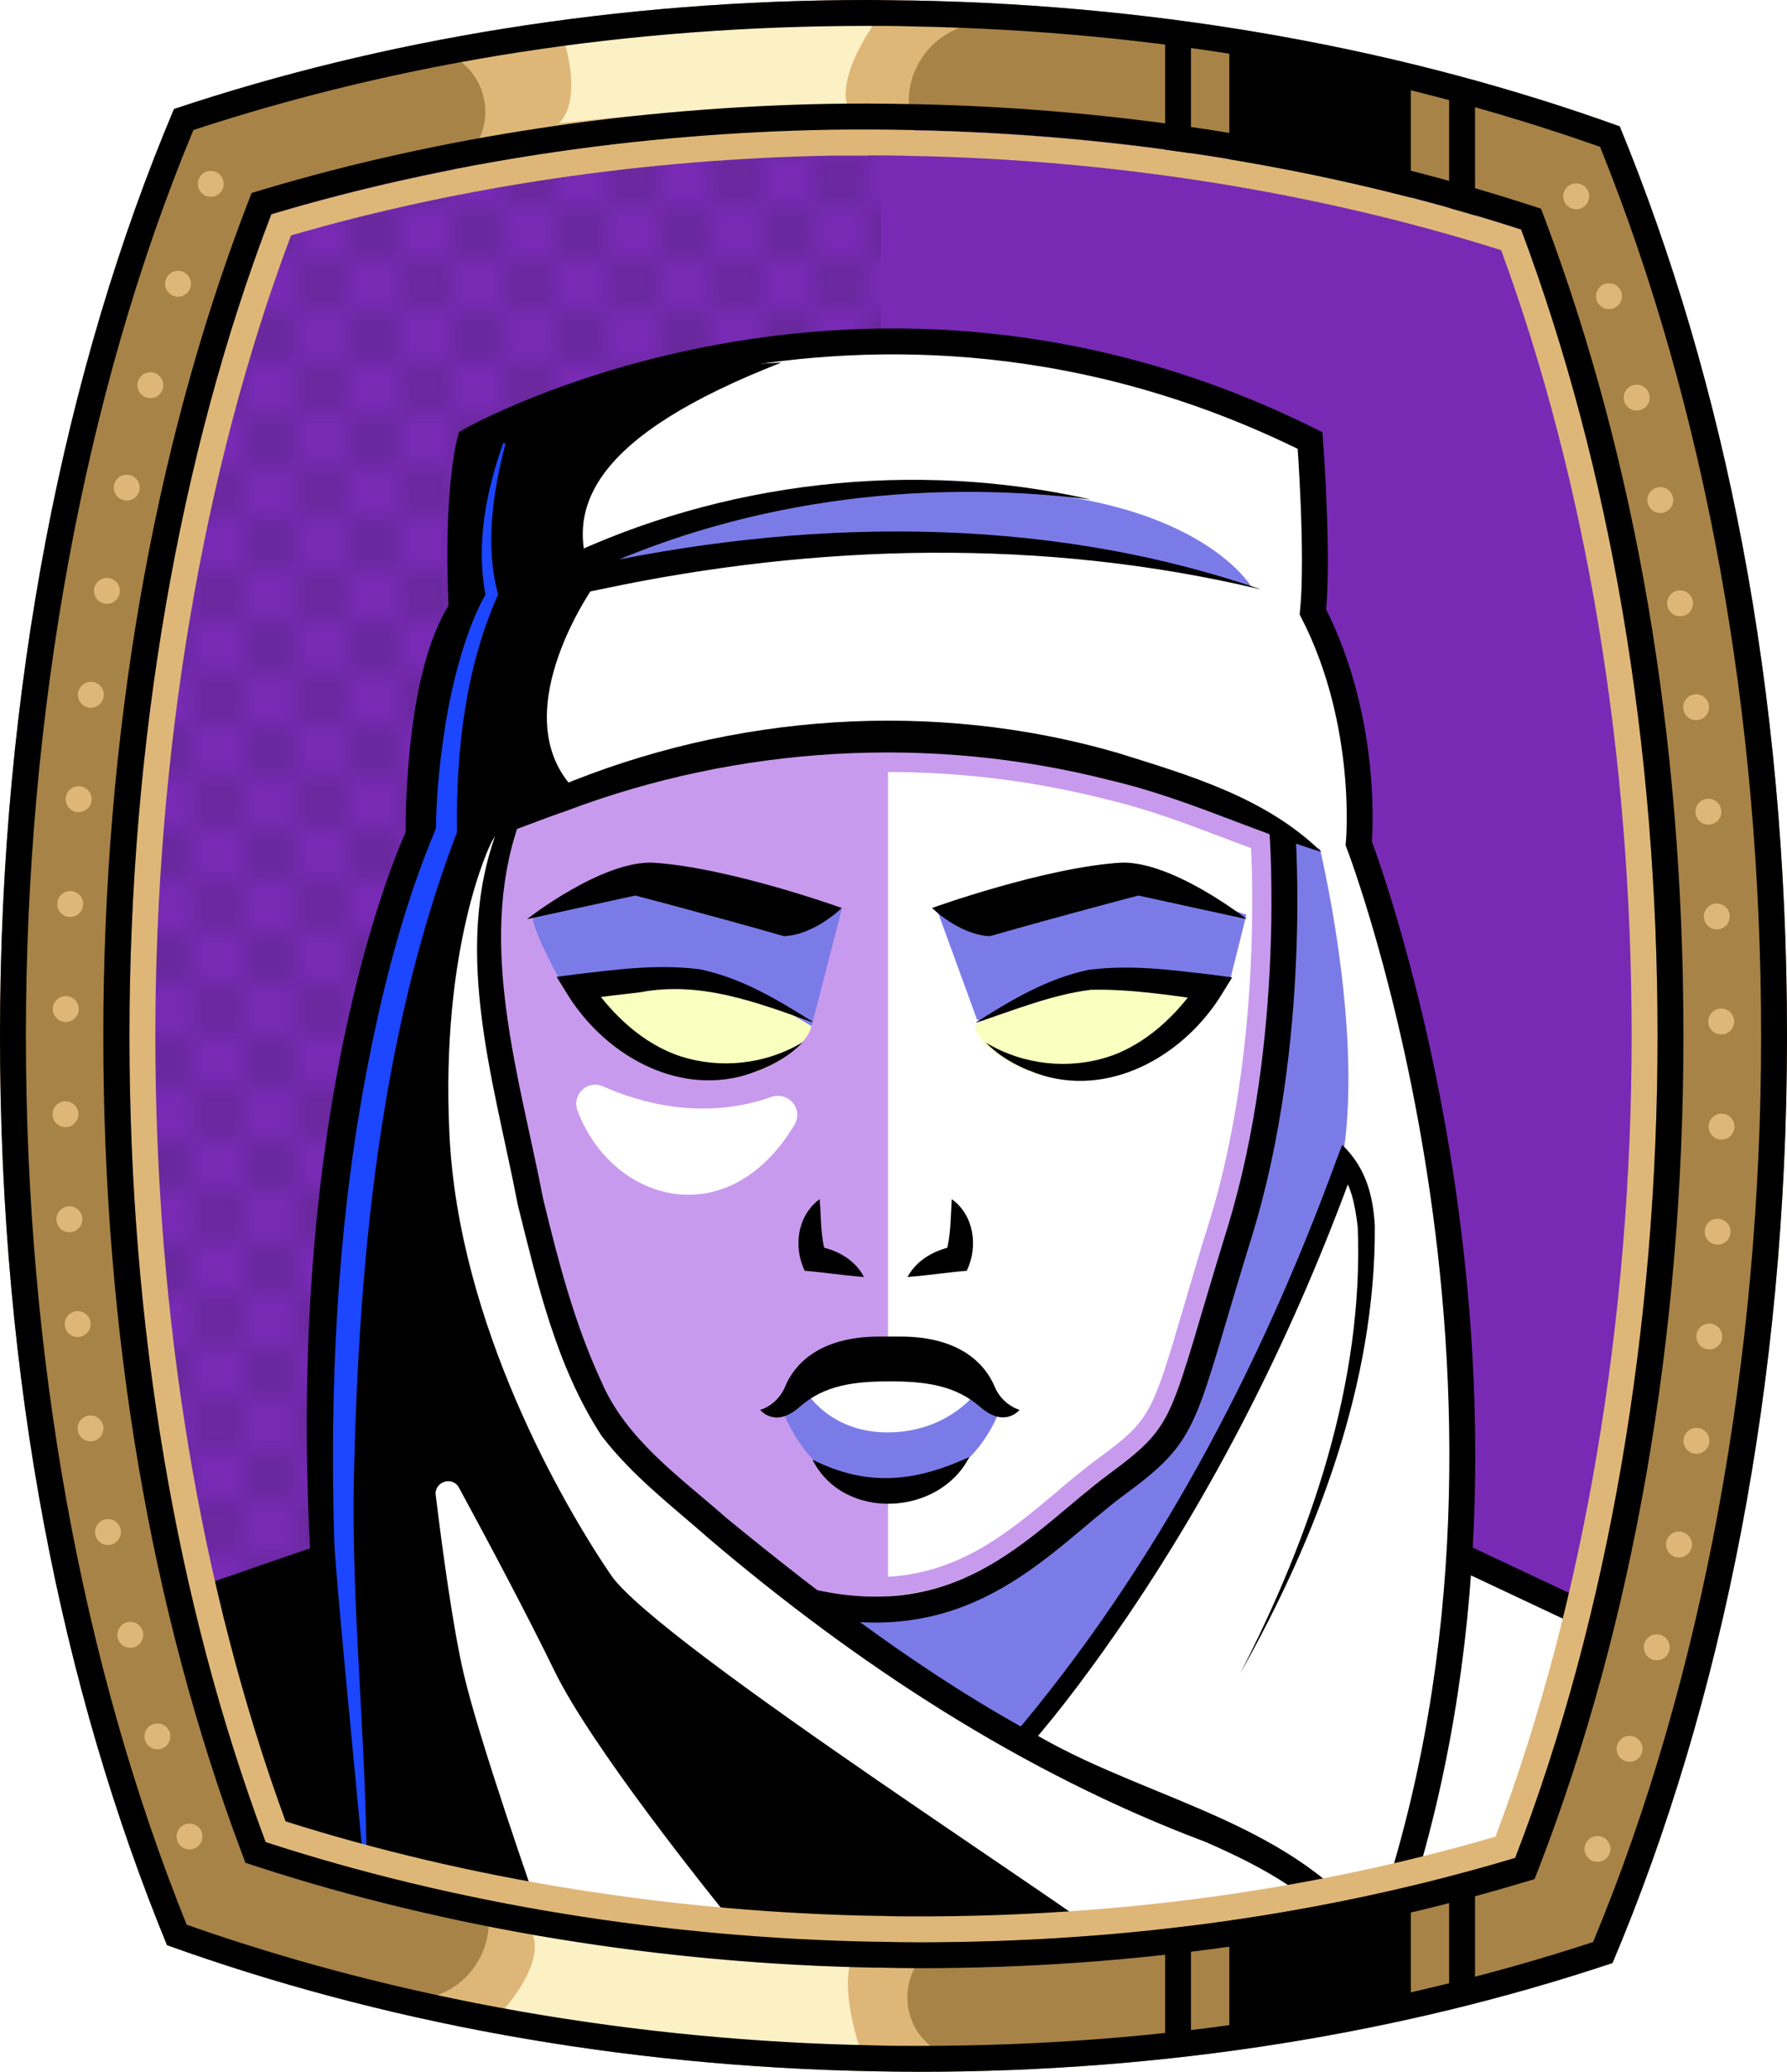 <?xml version="1.0" encoding="UTF-8"?><svg id="Capa_2" xmlns="http://www.w3.org/2000/svg" xmlns:xlink="http://www.w3.org/1999/xlink" viewBox="0 0 69.02 80"><defs><style>.cls-1{fill:#c89aed;}.cls-2{fill:#fff;}.cls-3{fill:#f8ffbf;}.cls-4{fill:#7b7be8;}.cls-5{fill:#a88347;}.cls-6{fill:#782ab5;}.cls-7{stroke:#000;stroke-miterlimit:10;}.cls-7,.cls-8,.cls-9,.cls-10{fill:none;}.cls-11{fill:#1c46ff;}.cls-8{stroke:#deb778;stroke-dasharray:0 0 0 4.06;stroke-linecap:round;stroke-linejoin:round;}.cls-12{fill:#deb778;}.cls-13{fill:url(#USGS_19_Inundación_de_tierra_2);}.cls-10{stroke:#1d1d1b;stroke-dasharray:0 0 2 2;stroke-width:.3px;}.cls-14{fill:#fcf0c5;}</style><pattern id="USGS_19_Inundación_de_tierra_2" x="0" y="0" width="72" height="72" patternTransform="translate(-164.48 -16423) rotate(-90)" patternUnits="userSpaceOnUse" viewBox="0 0 72 72"><g><rect class="cls-9" width="72" height="72"/><g><line class="cls-10" x1="71" y1="71" x2="144.44" y2="71"/><line class="cls-10" x1="71" y1="67" x2="144.44" y2="67"/><line class="cls-10" x1="71" y1="63" x2="144.44" y2="63"/><line class="cls-10" x1="71" y1="59" x2="144.44" y2="59"/><line class="cls-10" x1="71" y1="55" x2="144.44" y2="55"/><line class="cls-10" x1="71" y1="51" x2="144.44" y2="51"/><line class="cls-10" x1="71" y1="47" x2="144.44" y2="47"/><line class="cls-10" x1="71" y1="43" x2="144.44" y2="43"/><line class="cls-10" x1="71" y1="39" x2="144.44" y2="39"/><line class="cls-10" x1="71" y1="35" x2="144.44" y2="35"/><line class="cls-10" x1="71" y1="31" x2="144.44" y2="31"/><line class="cls-10" x1="71" y1="27" x2="144.44" y2="27"/><line class="cls-10" x1="71" y1="23" x2="144.44" y2="23"/><line class="cls-10" x1="71" y1="19" x2="144.44" y2="19"/><line class="cls-10" x1="71" y1="15" x2="144.44" y2="15"/><line class="cls-10" x1="71" y1="11" x2="144.44" y2="11"/><line class="cls-10" x1="71" y1="7" x2="144.44" y2="7"/><line class="cls-10" x1="71" y1="3" x2="144.44" y2="3"/></g><g><line class="cls-10" x1="-1" y1="71" x2="72.44" y2="71"/><line class="cls-10" x1="-1" y1="67" x2="72.44" y2="67"/><line class="cls-10" x1="-1" y1="63" x2="72.44" y2="63"/><line class="cls-10" x1="-1" y1="59" x2="72.44" y2="59"/><line class="cls-10" x1="-1" y1="55" x2="72.44" y2="55"/><line class="cls-10" x1="-1" y1="51" x2="72.44" y2="51"/><line class="cls-10" x1="-1" y1="47" x2="72.44" y2="47"/><line class="cls-10" x1="-1" y1="43" x2="72.44" y2="43"/><line class="cls-10" x1="-1" y1="39" x2="72.44" y2="39"/><line class="cls-10" x1="-1" y1="35" x2="72.44" y2="35"/><line class="cls-10" x1="-1" y1="31" x2="72.44" y2="31"/><line class="cls-10" x1="-1" y1="27" x2="72.44" y2="27"/><line class="cls-10" x1="-1" y1="23" x2="72.44" y2="23"/><line class="cls-10" x1="-1" y1="19" x2="72.44" y2="19"/><line class="cls-10" x1="-1" y1="15" x2="72.44" y2="15"/><line class="cls-10" x1="-1" y1="11" x2="72.44" y2="11"/><line class="cls-10" x1="-1" y1="7" x2="72.44" y2="7"/><line class="cls-10" x1="-1" y1="3" x2="72.44" y2="3"/><line class="cls-10" x1="1.04" y1="69" x2="74.48" y2="69"/><line class="cls-10" x1="1.04" y1="65" x2="74.48" y2="65"/><line class="cls-10" x1="1.04" y1="61" x2="74.48" y2="61"/><line class="cls-10" x1="1.04" y1="57" x2="74.48" y2="57"/><line class="cls-10" x1="1.04" y1="53" x2="74.48" y2="53"/><line class="cls-10" x1="1.04" y1="49" x2="74.48" y2="49"/><line class="cls-10" x1="1.04" y1="45" x2="74.48" y2="45"/><line class="cls-10" x1="1.04" y1="41" x2="74.48" y2="41"/><line class="cls-10" x1="1.04" y1="37" x2="74.48" y2="37"/><line class="cls-10" x1="1.04" y1="33" x2="74.48" y2="33"/><line class="cls-10" x1="1.04" y1="29" x2="74.48" y2="29"/><line class="cls-10" x1="1.04" y1="25" x2="74.48" y2="25"/><line class="cls-10" x1="1.04" y1="21" x2="74.48" y2="21"/><line class="cls-10" x1="1.04" y1="17" x2="74.48" y2="17"/><line class="cls-10" x1="1.04" y1="13" x2="74.48" y2="13"/><line class="cls-10" x1="1.04" y1="9" x2="74.48" y2="9"/><line class="cls-10" x1="1.04" y1="5" x2="74.48" y2="5"/><line class="cls-10" x1="1.04" y1="1" x2="74.48" y2="1"/></g><g><line class="cls-10" x1="-73" y1="71" x2=".44" y2="71"/><line class="cls-10" x1="-73" y1="67" x2=".44" y2="67"/><line class="cls-10" x1="-73" y1="63" x2=".44" y2="63"/><line class="cls-10" x1="-73" y1="59" x2=".44" y2="59"/><line class="cls-10" x1="-73" y1="55" x2=".44" y2="55"/><line class="cls-10" x1="-73" y1="51" x2=".44" y2="51"/><line class="cls-10" x1="-73" y1="47" x2=".44" y2="47"/><line class="cls-10" x1="-73" y1="43" x2=".44" y2="43"/><line class="cls-10" x1="-73" y1="39" x2=".44" y2="39"/><line class="cls-10" x1="-73" y1="35" x2=".44" y2="35"/><line class="cls-10" x1="-73" y1="31" x2=".44" y2="31"/><line class="cls-10" x1="-73" y1="27" x2=".44" y2="27"/><line class="cls-10" x1="-73" y1="23" x2=".44" y2="23"/><line class="cls-10" x1="-73" y1="19" x2=".44" y2="19"/><line class="cls-10" x1="-73" y1="15" x2=".44" y2="15"/><line class="cls-10" x1="-73" y1="11" x2=".44" y2="11"/><line class="cls-10" x1="-73" y1="7" x2=".44" y2="7"/><line class="cls-10" x1="-73" y1="3" x2=".44" y2="3"/><line class="cls-10" x1="-70.96" y1="69" x2="2.48" y2="69"/><line class="cls-10" x1="-70.96" y1="65" x2="2.48" y2="65"/><line class="cls-10" x1="-70.96" y1="61" x2="2.48" y2="61"/><line class="cls-10" x1="-70.96" y1="57" x2="2.48" y2="57"/><line class="cls-10" x1="-70.96" y1="53" x2="2.48" y2="53"/><line class="cls-10" x1="-70.96" y1="49" x2="2.48" y2="49"/><line class="cls-10" x1="-70.96" y1="45" x2="2.48" y2="45"/><line class="cls-10" x1="-70.96" y1="41" x2="2.48" y2="41"/><line class="cls-10" x1="-70.96" y1="37" x2="2.48" y2="37"/><line class="cls-10" x1="-70.96" y1="33" x2="2.48" y2="33"/><line class="cls-10" x1="-70.96" y1="29" x2="2.48" y2="29"/><line class="cls-10" x1="-70.96" y1="25" x2="2.48" y2="25"/><line class="cls-10" x1="-70.96" y1="21" x2="2.48" y2="21"/><line class="cls-10" x1="-70.96" y1="17" x2="2.48" y2="17"/><line class="cls-10" x1="-70.96" y1="13" x2="2.48" y2="13"/><line class="cls-10" x1="-70.96" y1="9" x2="2.48" y2="9"/><line class="cls-10" x1="-70.96" y1="5" x2="2.48" y2="5"/><line class="cls-10" x1="-70.96" y1="1" x2="2.48" y2="1"/></g></g></pattern></defs><g id="BG"><g><path class="cls-6" d="M64.02,40c0,11.47-1.89,22.39-5.5,31.74-7.2,2.16-14.94,3.26-23.02,3.26-.49,0-.98-.01-1.47-.02h-.17c-8.18-.15-16.29-1.47-23.6-3.85-3.45-9.22-5.26-19.93-5.26-31.13s1.89-22.38,5.48-31.73c6.73-2.01,14.13-3.13,21.6-3.26,.48-.01,.97-.01,1.45-.01,.54,0,1.08,.01,1.63,.02,8.16,.15,16.27,1.47,23.59,3.84,3.46,9.24,5.27,19.95,5.27,31.14Z"/><path class="cls-13" d="M34.03,5.59V74.98h-.17c-8.18-.15-16.29-1.47-23.6-3.85-3.45-9.22-5.26-19.93-5.26-31.13s1.89-22.38,5.48-31.73c6.73-2.01,14.13-3.13,21.6-3.26,.65,.16,1.3,.36,1.95,.58Z"/></g></g><g id="Capa_9"><g><g><path class="cls-2" d="M7.5,62.07l4.54-1.91s.24-13.75,1.2-17.1,2.99-10.88,2.99-10.88c0,0-.36-5.74,1.55-8.37,.24-5.26,.84-7.06,.84-7.06,0,0,13.99-8.37,32.05,.24,.12,5.02,.12,6.34,.12,6.34,0,0,2.39,5.26,1.67,9.57,5.98,13.15,4.07,27.27,4.07,27.27l5.38,2.39-1.08,10.64-26.31,4.66-26.19-6.1-.84-9.69Z"/><path class="cls-1" d="M19.46,31.88s8.67-3.88,15.96-3.48c7.49,.39,14.12,3.68,14.12,3.68,0,0,.85,12.94-4.34,23.26-3.35,3.15-6.9,5.98-8.87,6.57s-4.93,0-4.93,0c0,0-6.37-4.73-7.75-6.5s-4.4-13.73-4.73-17.21c-.33-4.4,.53-6.31,.53-6.31Z"/><path class="cls-2" d="M34.3,61.85V28.73s12.41,.7,15.25,3.35c.18,11.12-3.23,21.49-4.34,23.26s-4,3.97-5.69,5.15-4.26,1.56-5.22,1.37Z"/><path class="cls-2" d="M30.45,54.15s1.51-1.41,3.44-1.41,4,1.22,4,1.22c0,0-1.08,2.31-3.72,2.12s-3.72-1.93-3.72-1.93Z"/><path class="cls-4" d="M50.98,32.78s2.2,9.07,.38,13.85c-2.29,5.73-8.21,15.86-11.75,20.63-4.78-2.96-7.26-4.78-7.26-4.78,0,0,4.87-.38,7.16-2.01s5.54-4.2,6.11-5.44,3.15-9.93,3.53-12.32,.38-10.64,.38-10.64l1.43,.71Z"/><path d="M22.98,22.57s-3.42,4.76-.98,7.7c-2.44,.86-3.05,2.32-3.05,2.32,0,0-1.95,3.91-1.59,11.24s4.4,14.29,6.23,16.98,18.94,13.56,19.79,14.54c-17.47,2.93-34.09-3.18-34.09-3.18l-1.1-11,3.84-1.02s-.06-16.21,1.78-20.49c2.32-6.6,2.41-7.5,2.41-7.5,0,0,.02-5.79,1.55-8.37,.19-5.63,.84-7.06,.84-7.06,0,0,5.22-2.49,11.57-2.73-7.21,2.81-8.55,5.62-7.21,8.55Z"/><path class="cls-4" d="M48.34,22.67s-2.12-3.7-10.81-3.77c-9.59,0-13.58,2.27-14.07,2.97,8-1.24,17.01-1.34,24.88,.8Z"/><path class="cls-2" d="M17.73,57.45c-.25-.47-.97-.24-.9,.29,.26,2.13,.67,5.14,1.08,6.89,.6,2.58,2.73,8.67,3.22,10.05,.06,.18,.22,.3,.4,.32l6.91,.72c.43,.04,.7-.45,.43-.78-1.75-2.14-6.06-7.56-7.45-10.41-1.06-2.18-2.62-5.11-3.69-7.08Z"/><path class="cls-4" d="M37.74,39.38l-1.54-4.22h2.52l5.52-1.14,3.9,1.3-.65,2.6s-3.17,2.43-9.74,1.46Z"/><path class="cls-4" d="M21.67,37.93s-1.17-2.11-1.08-2.53c2.07-1.22,4.37-1.36,4.37-1.36l7.56,1.03-1.17,4.55-9.67-1.69Z"/><path class="cls-3" d="M31.34,39.62s-2.77-1.78-4.93-1.84c-2.78,.06-3.98,.23-3.98,.23,0,0,1.93,3.12,4.37,3.58s4.52-1.32,4.53-1.97Z"/><path class="cls-3" d="M37.64,39.62s2.77-1.78,4.93-1.84c2.78,.06,3.98,.23,3.98,.23,0,0-1.93,3.12-4.37,3.58s-4.52-1.32-4.53-1.97Z"/><path class="cls-1" d="M34.28,29.81h0c2.85,0,5.68,.35,8.43,1.05,1.62,.38,3.13,.95,4.73,1.56,.29,.11,.59,.22,.88,.33,.1,2.11,.2,8.5-1.6,14.39-.37,1.16-.66,2.16-.91,3.01l-.09,.31c-1.24,4.2-1.29,4.37-3.31,5.86-.56,.41-1.12,.88-1.61,1.3-1.92,1.61-3.9,3.28-6.98,3.28-.61,0-1.25-.07-1.92-.2-1.17-.9-2.3-1.79-3.34-2.64-.34-.3-.69-.6-1.04-.9-1.49-1.26-2.9-2.45-3.62-4.17-1-2.17-1.63-4.58-2.17-6.84-.16-.82-.34-1.64-.52-2.48-.81-3.73-1.64-7.58-.61-11.1,.12-.04,.23-.09,.35-.13,.38-.15,.76-.29,1.18-.43,3.88-1.47,7.97-2.22,12.16-2.22m0-.75c-4.23,0-8.46,.76-12.43,2.26-.63,.21-1.24,.46-1.87,.69-1.52,4.61,.11,9.67,1,14.3,.58,2.4,1.21,4.81,2.23,7.01,.95,2.28,3.04,3.71,4.84,5.31,1.15,.94,2.33,1.87,3.52,2.78,.8,.17,1.54,.25,2.24,.25,3.35,0,5.52-1.82,7.46-3.46,.53-.45,1.05-.89,1.57-1.27,2.23-1.65,2.33-1.99,3.59-6.26,.27-.91,.59-2,1-3.3,2.11-6.9,1.65-14.5,1.61-15.15-2.04-.75-4.02-1.59-6.16-2.09-2.81-.72-5.71-1.07-8.6-1.07h0Z"/><path class="cls-2" d="M23.29,41.95c1.44,.64,3.87,1.33,6.5,.41,.67-.23,1.26,.47,.89,1.08-2.56,4.27-7.03,2.99-8.37-.54-.24-.62,.37-1.22,.98-.95Z"/><path class="cls-4" d="M38.59,54.5s-1.06,3.13-4.38,3.13c-2.97,0-4.03-3.29-4.03-3.29l.97-.58s.9,1.55,3.13,1.55,3.32-1.42,3.32-1.42l1,.61Z"/><path class="cls-7" d="M53.36,75.05c7.5-20.74-.88-42.48-.88-42.48,0,0,.44-4.63-1.77-8.94,.22-2.21-.11-6.62-.11-6.62-17.32-8.61-32.44,0-32.44,0,0,0-.55,1.88-.33,6.51-1.77,2.65-1.66,8.72-1.66,8.72,0,0-7.06,14.68-1.99,41.38"/><line class="cls-7" x1="6.69" y1="62.14" x2="12.42" y2="60.16"/><line class="cls-7" x1="56.56" y1="60.16" x2="62.19" y2="62.81"/><path d="M51.04,32.9c-2.8-.87-5.33-2.11-8.16-2.77-6.93-1.77-14.35-1.34-21.03,1.19-1.36,.46-2.66,1.06-4.13,1.36,1.16-.89,2.41-1.72,3.77-2.27,6.79-2.86,14.57-3.4,21.67-1.34,2.79,.87,5.74,1.73,7.88,3.83h0Z"/><path d="M20.01,31.89c-1.58,4.64,.07,9.75,.97,14.41,.58,2.4,1.21,4.81,2.23,7.01,.96,2.27,3.04,3.71,4.84,5.3,3.81,3.12,7.81,6.16,12.15,8.48,4.29,2.45,9.92,3.33,12.95,7.6,0,0-.83,.56-.83,.56-1.32-1.97-3.52-3.15-5.77-4.13-7.05-2.65-13.44-6.84-19.17-11.71-1.44-1.27-2.95-2.41-4.14-3.96-1.76-2.69-2.48-5.89-3.24-8.92-.93-4.87-2.69-10.17-.58-15,0,0,.59,.35,.59,.35h0Z"/><path class="cls-7" d="M49.53,32.11s.62,8.04-1.63,15.4c-2.32,7.5-1.91,7.7-4.77,9.81s-5.69,5.86-11.68,4.57"/><path d="M20.37,35.48s2.84-2.23,4.83-2.17c2.96,.18,7.31,1.75,7.31,1.75,0,0-1.03,1.03-2.23,1.09-2.72-.78-5.74-1.57-5.74-1.57l-4.17,.91Z"/><path d="M48.14,35.48s-2.84-2.23-4.83-2.17c-2.96,.18-7.31,1.75-7.31,1.75,0,0,1.03,1.03,2.23,1.09,2.72-.78,5.74-1.57,5.74-1.57l4.17,.91Z"/><path d="M31.37,39.47c-2.18-.78-4.33-1.6-6.67-1.15-.76,.09-1.54,.17-2.29,.29l.35-.74c.83,1.27,2.08,2.46,3.56,2.93,1.49,.47,3.23,.32,4.69-.56-.59,.62-1.39,1.02-2.24,1.28-2.71,.78-5.46-.85-6.87-3.15,0,0-.4-.65-.4-.65l.76-.1c1.61-.19,3.15-.4,4.79-.19,1.62,.35,2.96,1.16,4.33,2.02h0Z"/><path d="M37.71,39.47c1.36-.86,2.7-1.67,4.33-2.02,1.64-.21,3.18,0,4.79,.19,0,0,.76,.1,.76,.1l-.4,.65c-1.41,2.3-4.17,3.93-6.87,3.15-.84-.26-1.64-.66-2.24-1.28,1.46,.88,3.2,1.03,4.69,.56,1.48-.47,2.73-1.66,3.56-2.93,0,0,.35,.74,.35,.74-1.48-.2-3.07-.45-4.55-.41-1.47,.18-2.99,.79-4.42,1.27h0Z"/><path d="M31.66,46.31c.06,.77,.03,1.45,.24,2.12l-.41-.32c.76,.11,1.51,.49,1.88,1.2-.9-.07-1.53-.18-2.29-.24-.45-.94-.28-2.13,.57-2.76h0Z"/><path d="M36.77,46.31c.85,.62,1.02,1.82,.57,2.76-.76,.06-1.39,.17-2.29,.24,.38-.7,1.12-1.08,1.88-1.2,0,0-.41,.32-.41,.32,.21-.68,.19-1.35,.24-2.12h0Z"/><path d="M34.78,51.61c2.42,0,3.32,1.18,3.63,1.92s.97,.91,.97,.91c0,0-.57,.72-1.52-.11s-2.09-.99-3.49-.99h0c-1.4,0-2.54,.15-3.49,.99s-1.52,.11-1.52,.11c0,0,.66-.16,.97-.91s1.21-1.92,3.63-1.92h.81Z"/><path d="M16.01,41.93c.82,3.96,1.5,8.42,2.73,12.25,2.63,6.41,5.62,12.83,10.18,18.13-1.06-.93-2.04-1.95-2.95-3.02-3.61-4.38-6.11-9.54-8.12-14.81-1.16-4.09-1.58-8.32-1.84-12.54h0Z"/><path d="M15.06,46.37c.31,4.45-.15,9.12,.39,13.56,.53,3.89,1.74,9.44,2.52,13.34,0,0-.97,.23-.97,.23-1.32-5.54-2.74-11.17-2.75-16.92,.19-3.3,.44-6.94,.81-10.22h0Z"/><path d="M39.02,67.15c5.57-6.54,9.65-14.3,12.59-22.34,0,0,.23-.6,.23-.6,.94,.9,1.19,1.99,1.26,3.11,.04,6.09-2.25,12.07-5.2,17.3,2.72-5.29,4.78-11.25,4.54-17.25-.1-.8-.25-1.69-.75-2.19l.62-.13c-2.22,6.13-5.13,12.01-8.79,17.4-1.23,1.8-2.5,3.54-3.96,5.2l-.55-.51h0Z"/><path d="M48.65,22.75c-8.31-1.98-17.1-1.77-25.42,0,0,0-.74,.15-.74,.15-.28,.03-.51,.18-.85,.04-.56-.22-.59-1.08-.05-1.32,6.32-3.05,13.71-3.88,20.55-2.33-6.7-.84-13.69,.08-19.79,3.01,0,0-.33,.16-.33,.16,.28-.19,.05-.46-.12-.43,0,0,.37-.08,.37-.08,8.63-1.95,17.95-2.1,26.37,.79h0Z"/><path d="M31.38,56.36c2.14,1.08,4,.85,6.06-.1-1.17,2.3-4.88,2.48-6.06,.1h0Z"/></g><path class="cls-11" d="M19.53,17.12c-.5,1.88-.8,3.96-.29,5.84-1.26,2.8-1.62,6-1.59,9.04,.02,.13-.03,.21-.07,.32-2.92,7.77-3.72,16.39-3.91,24.67-.11,5.07,.48,10.14,.49,15.23,0,0-.1,.01-.1,.01-.17-2.03-1.06-10.86-1.15-12.68-.18-5.93,.1-11.93,1.17-17.77,.62-3.34,1.44-6.66,2.76-9.8,0-1.38,.2-3.14,.47-4.62,.28-1.47,.77-3.22,1.44-4.4-.37-1.97,.02-3.99,.69-5.86,0,0,.09,.04,.09,.04h0Z"/></g></g><g id="Frame"><path class="cls-5" d="M62.56,4.88C54.4,1.94,45.12,.2,35.25,.02c-.57-.01-1.15-.02-1.72-.02C23.88,0,14.77,1.52,6.72,4.21,2.49,14.22,0,26.6,0,40s2.39,25.22,6.45,35.11c8.16,2.94,17.45,4.69,27.32,4.87,.58,.01,1.15,.02,1.73,.02,9.63,0,18.73-1.51,26.78-4.2,4.24-10.01,6.74-22.39,6.74-35.8s-2.4-25.24-6.46-35.12Zm-4.04,66.86c-7.2,2.16-14.94,3.26-23.02,3.26-.49,0-.98-.01-1.47-.02h-.17c-8.18-.15-16.29-1.47-23.6-3.85-3.45-9.22-5.26-19.93-5.26-31.13s1.89-22.38,5.48-31.73c6.73-2.01,14.13-3.13,21.6-3.26,.48-.01,.97-.01,1.45-.01,.54,0,1.08,.01,1.63,.02,8.16,.15,16.27,1.47,23.59,3.84,3.46,9.24,5.27,19.95,5.27,31.14s-1.89,22.39-5.5,31.74Z"/><path class="cls-12" d="M17.21,2.06h0c1.63,.63,2.06,2.75,.81,3.97l-1.26,1.22s8.35-2.37,18.84-1.69h0c-1-1.49-.45-3.52,1.14-4.34l1-.51S28.26-.43,17.21,2.06Z"/><path class="cls-14" d="M21.81,1.66s.7,2.18-.22,3.1c3.77-.41,7.98-.74,11.12-.74-.33-1.33,1.26-3.4,1.26-3.4,0,0-6.17-.26-12.16,1.03Z"/><path class="cls-12" d="M36.25,79.21h0c-1.52-.87-1.62-3.03-.2-4.04l1.43-1.02s-8.61,1.07-18.88-1.19h0c.76,1.63-.09,3.55-1.79,4.11l-1.07,.36s9.19,2.56,20.5,1.78Z"/><path class="cls-14" d="M19.28,77.8s1.76-1.83,1.3-3.09c4.43,.69,9.11,1.14,12.25,1.14-.33,1.33,.44,3.4,.44,3.4,0,0-8-.16-13.99-1.45Z"/><polygon points="47.48 1.77 47.48 6.73 54.49 8.44 54.49 2.62 47.48 1.77"/><line class="cls-7" x1="45.5" y1="1.23" x2="45.5" y2="6.29"/><line class="cls-7" x1="56.47" y1="3.67" x2="56.47" y2="8.73"/><polygon points="47.48 78.74 47.48 73.78 54.49 72.07 54.49 77.88 47.48 78.74"/><line class="cls-7" x1="45.5" y1="79.28" x2="45.5" y2="74.21"/><line class="cls-7" x1="56.47" y1="76.84" x2="56.47" y2="71.77"/><path d="M33.53,1c.56,0,1.14,0,1.7,.02,9.39,.17,18.33,1.74,26.57,4.65,4.07,10.08,6.22,21.94,6.22,34.33s-2.24,24.79-6.49,34.99c-8.12,2.66-16.87,4.01-26.03,4.01-.56,0-1.12,0-1.71-.02-9.25-.17-18.42-1.78-26.58-4.66C3.15,64.25,1,52.39,1,40S3.23,15.21,7.47,5.02C15.6,2.35,24.37,1,33.53,1m0-1C23.88,0,14.77,1.52,6.72,4.21,2.49,14.22,0,26.6,0,40s2.39,25.22,6.45,35.11c8.16,2.94,17.45,4.69,27.32,4.87,.58,.01,1.15,.02,1.73,.02,9.63,0,18.73-1.51,26.78-4.2,4.24-10.01,6.74-22.39,6.74-35.8s-2.4-25.24-6.46-35.12C54.4,1.94,45.12,.2,35.25,.02c-.57,0-1.15-.02-1.72-.02h0Z"/><path class="cls-12" d="M33.53,6c.52,0,1.04,0,1.61,.02,7.87,.14,15.75,1.4,22.84,3.64,3.3,9,5.04,19.47,5.04,30.34s-1.82,21.82-5.26,30.92c-6.98,2.04-14.47,3.08-22.26,3.08-.48,0-.97,0-1.47-.02h-.15c-7.89-.14-15.78-1.41-22.85-3.65-3.29-8.99-5.03-19.46-5.03-30.33s1.81-21.79,5.24-30.91c6.5-1.89,13.7-2.95,20.86-3.08,.47,0,.96,0,1.43,0m0-1c-.48,0-.97,0-1.45,.01-7.47,.13-14.87,1.25-21.6,3.26-3.59,9.35-5.48,20.26-5.48,31.73s1.81,21.91,5.26,31.13c7.31,2.38,15.42,3.7,23.6,3.85h.17c.49,.01,.98,.02,1.47,.02,8.08,0,15.82-1.1,23.02-3.26,3.61-9.35,5.5-20.27,5.5-31.74s-1.81-21.9-5.27-31.14c-7.32-2.37-15.43-3.69-23.59-3.84-.55,0-1.09-.02-1.63-.02h0Z"/><path d="M33.53,5c.54,0,1.08,.01,1.63,.02,8.16,.15,16.27,1.47,23.59,3.84,3.46,9.24,5.27,19.95,5.27,31.14s-1.89,22.39-5.5,31.74c-7.2,2.16-14.94,3.26-23.02,3.26-.49,0-.98-.01-1.47-.02h-.17c-8.18-.15-16.29-1.47-23.6-3.85-3.45-9.22-5.26-19.93-5.26-31.13s1.89-22.38,5.48-31.73c6.73-2.01,14.13-3.13,21.6-3.26,.48-.01,.97-.01,1.45-.01m0-1c-.49,0-.98,0-1.47,.01-7.51,.13-15.07,1.27-21.87,3.3l-.47,.14-.18,.46c-3.63,9.45-5.55,20.55-5.55,32.09s1.84,22.17,5.32,31.48l.17,.45,.46,.15c7.37,2.4,15.63,3.75,23.89,3.9h.19c.48,.01,.97,.02,1.47,.02,8.16,0,16-1.11,23.31-3.3l.47-.14,.18-.46c3.64-9.43,5.57-20.53,5.57-32.1s-1.84-22.17-5.33-31.49l-.17-.45-.46-.15c-7.39-2.39-15.65-3.74-23.88-3.89-.58-.01-1.12-.02-1.65-.02h0Z"/><path class="cls-8" d="M8.14,7.1s-12.66,32.94,0,66.06"/><path class="cls-8" d="M60.88,7.58s12.66,32.94,0,66.06"/></g></svg>